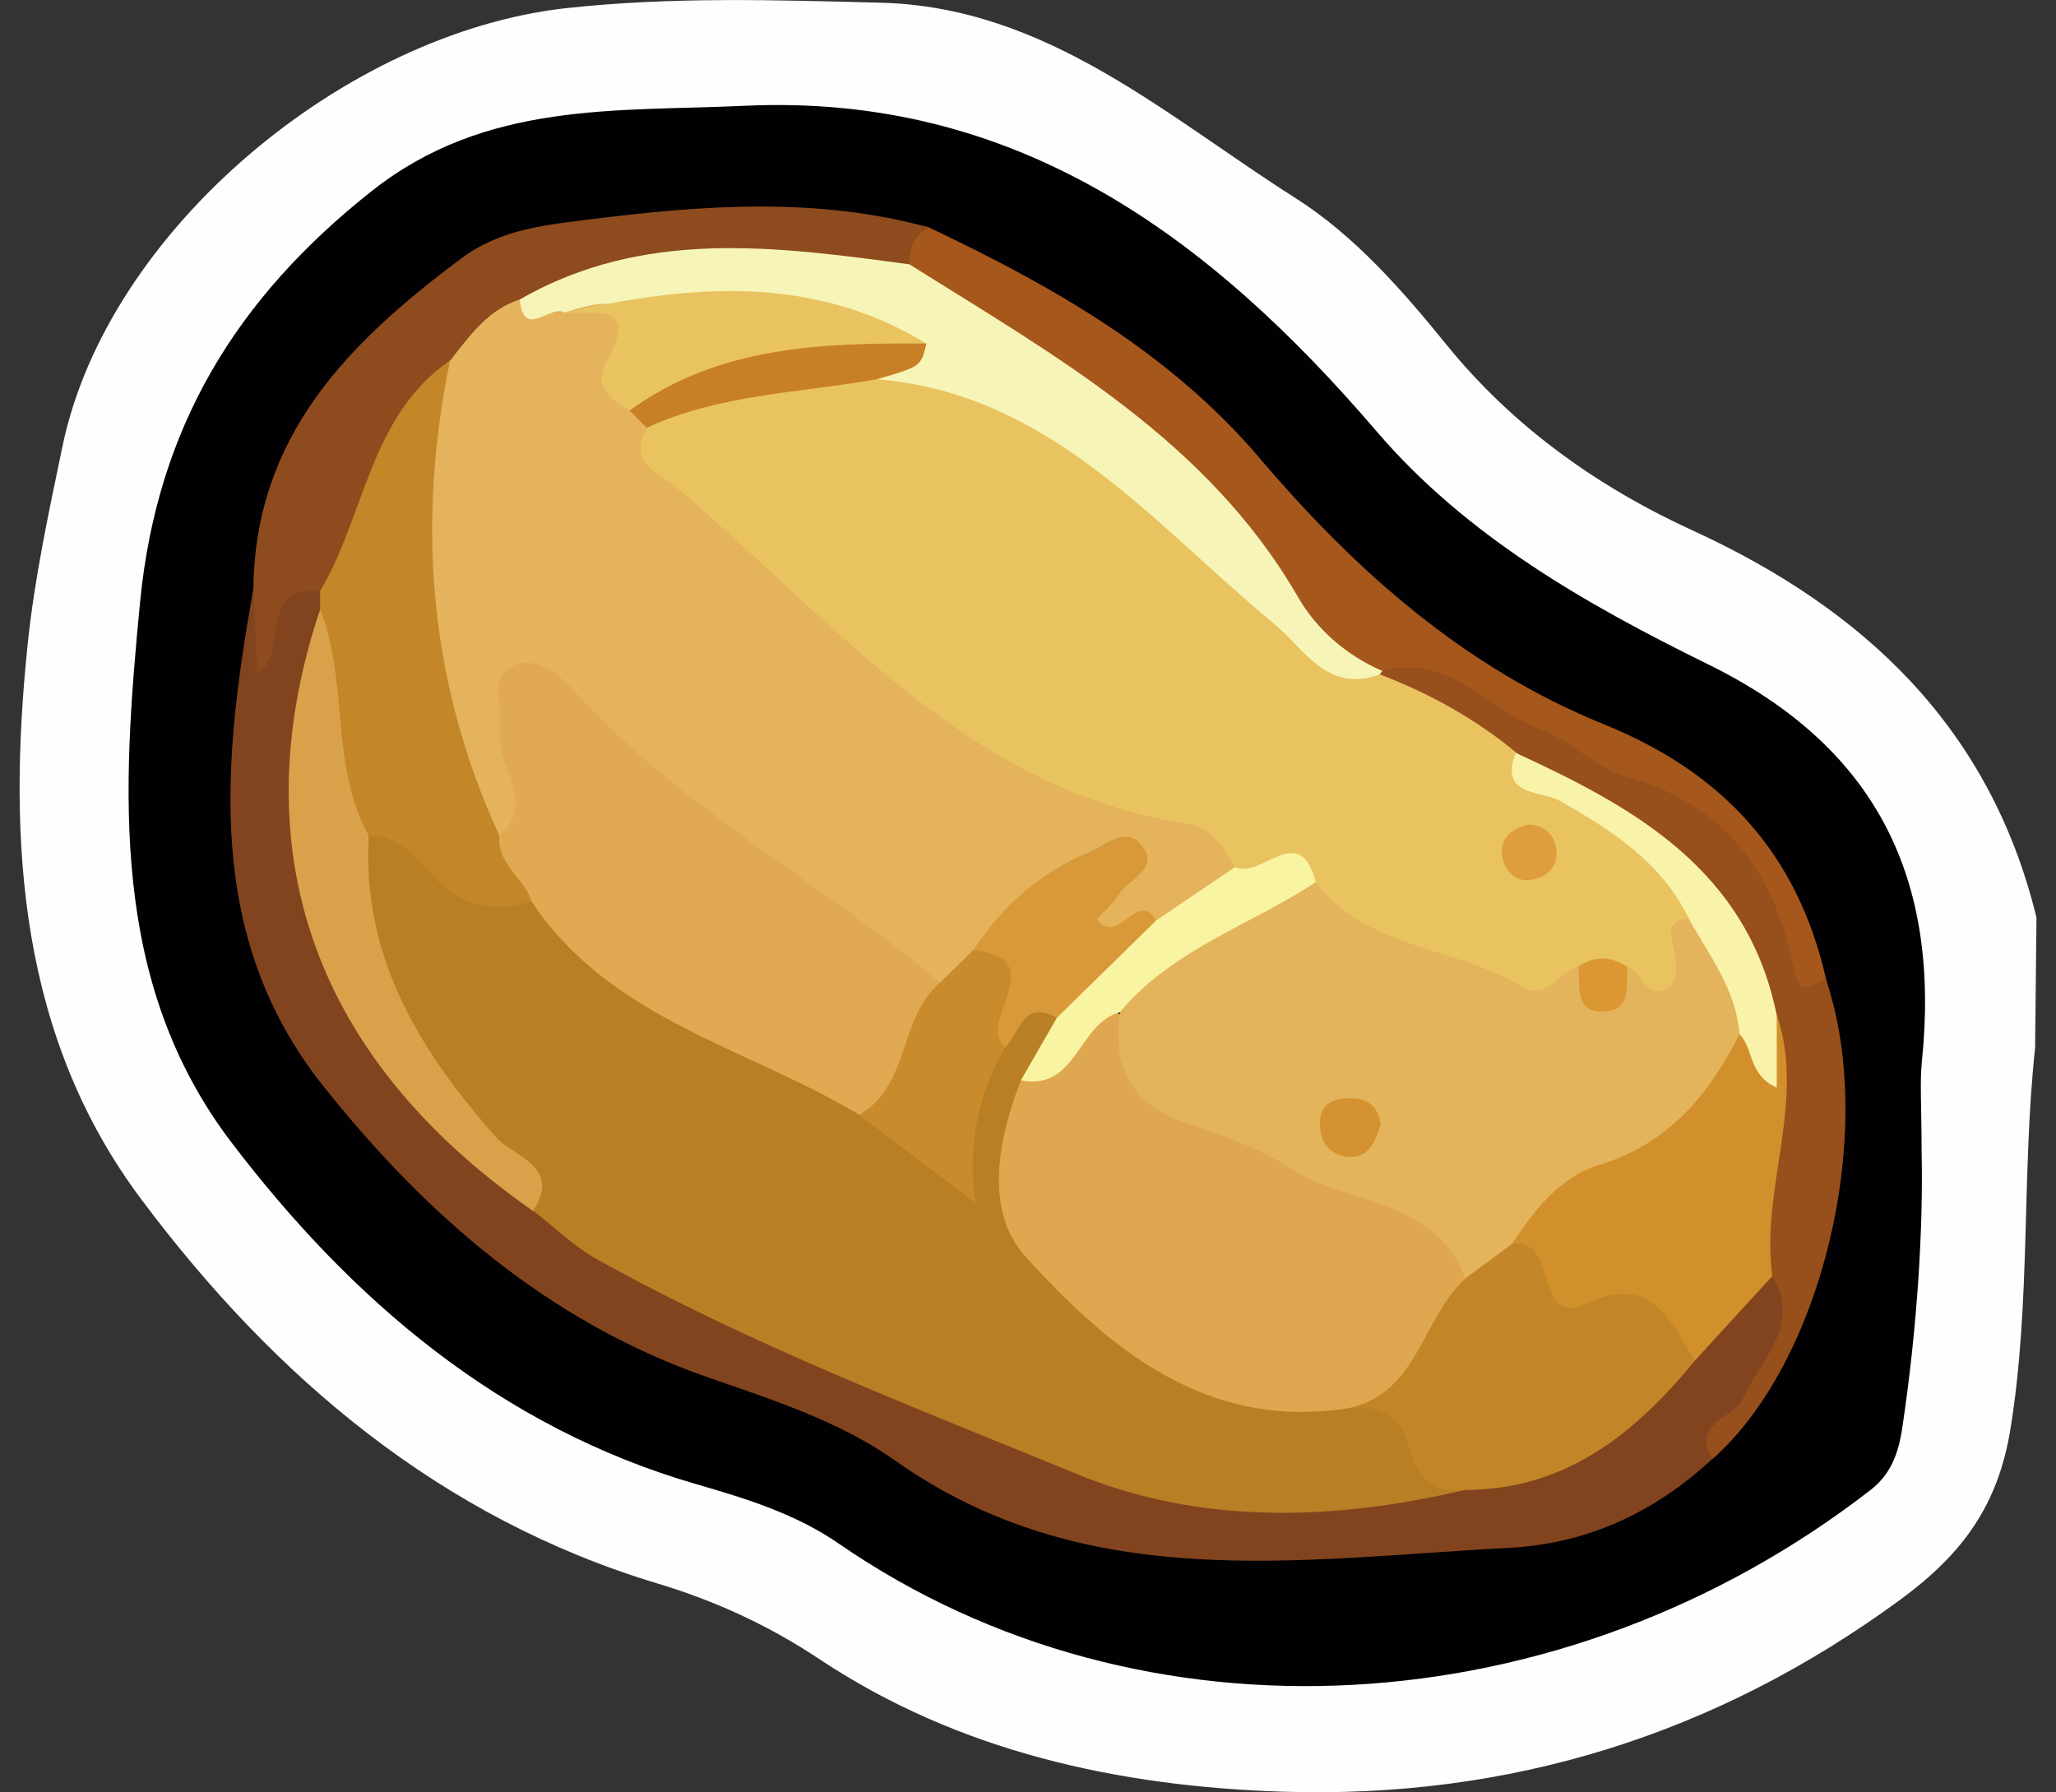 <?xml version="1.0" encoding="utf-8"?>
<!-- Generator: Adobe Illustrator 23.0.2, SVG Export Plug-In . SVG Version: 6.00 Build 0)  -->
<svg version="1.1" id="Camada_1" xmlns="http://www.w3.org/2000/svg" xmlns:xlink="http://www.w3.org/1999/xlink" x="0px" y="0px"
	 viewBox="0 0 90.55 78.94" style="enable-background:new 0 0 90.55 78.94;" xml:space="preserve">
<rect x="0" y="0" width="90.55" height="78.94" fill="#333333" stroke="none"/>
<style type="text/css">
	.st0{fill:#FEFEFE;}
	.st1{fill:#3D3D3D;}
	.st2{fill:#010002;}
	.st3{fill:#82441E;}
	.st4{fill:#A6571C;}
	.st5{fill:#8E4B1E;}
	.st6{fill:#974F1B;}
	.st7{fill:#B97F25;}
	.st8{fill:#C38628;}
	.st9{fill:#C28628;}
	.st10{fill:#D1902B;}
	.st11{fill:#D9A24A;}
	.st12{fill:#F6F5B7;}
	.st13{fill:#E4B35C;}
	.st14{fill:#EAC361;}
	.st15{fill:#F9F3AA;}
	.st16{fill:#DFA74F;}
	.st17{fill:#E1AA52;}
	.st18{fill:#C98B2C;}
	.st19{fill:#D99938;}
	.st20{fill:#F8F4A2;}
	.st21{fill:#E4B45C;}
	.st22{fill:#C88026;}
	.st23{fill:#DD9E3B;}
	.st24{fill:#DA9732;}
	.st25{fill:#D49330;}
</style>
<g>
	<path class="st0" d="M89.63,46.15c-0.6,5.59-0.18,11.22-1.09,16.81c-0.55,3.35-2.11,5.48-4.83,7.48
		c-8.16,5.99-17.27,8.79-27.22,8.47c-7.2-0.23-14.26-1.75-20.42-5.85c-2.23-1.48-4.56-2.55-7.11-3.32
		c-9.58-2.88-16.88-9.1-22.7-16.87C0.86,45.7,0.32,37.11,1.21,28.46c0.3-2.97,0.94-5.91,1.55-8.84C4.74,10.16,15.18,1.44,24.93,0.36
		C29.59-0.15,34.18,0,38.8,0.12c7.3,0.19,12.54,4.98,18.25,8.6c2.61,1.66,4.69,4.04,6.68,6.49c2.9,3.57,6.62,6.23,10.81,8.15
		c7.57,3.47,13.11,8.69,15.15,17.05"/>
	<path class="st1" d="M89.63,46.15c0.02-1.91,0.04-3.83,0.06-5.74"/>
	<path class="st2" d="M84.63,50.71c0.08,3.37-0.19,7.78-0.85,12.17c-0.17,1.15-0.51,2.06-1.42,2.76
		C68.84,76.1,50.35,77.23,36.95,67.99c-1.91-1.32-4.09-1.99-6.27-2.62C22,62.86,15.45,57.22,10.19,50.31
		c-5.35-7.03-4.83-15.43-4.02-23.8C6.92,18.83,10.4,13.13,16.39,8.4c5.02-3.96,10.77-3.48,16.39-3.74
		c11.95-0.56,20.48,5.73,27.85,14.34c3.95,4.62,9.25,7.63,14.6,10.26c7.5,3.68,10.24,9.54,9.41,17.52
		C84.55,47.72,84.63,48.69,84.63,50.71z"/>
	<path class="st3" d="M75.42,64.25c-2.53,2.34-5.46,3.73-8.95,3.92c-9.27,0.48-18.63,2.11-27.07-3.86
		c-2.39-1.69-5.36-2.66-8.17-3.63c-7.07-2.45-12.46-7.16-16.97-12.82C9,41.28,9.8,33.58,11.16,25.92c1.02,1.04,0.25,2.2,0.3,3.3
		c0.19-0.97,0.21-2.02,0.57-2.97c0.46-1.21,1.17-1.8,2.33-0.66c0.16,0.34,0.23,0.7,0.22,1.08c-0.29,3.55-1.14,7-0.75,10.69
		c0.75,7.04,5.36,11.23,10.19,15.41c8,5.31,16.94,8.65,25.87,11.85c4.5,1.61,9.42,0.88,14.16,0.45c4.06-0.51,7.33-2.42,9.88-5.59
		c1.32-1.28,2.27-2.99,4.2-3.56c2.51,1.8,0.21,3.42-0.29,5.03C77.44,62.25,75.74,62.78,75.42,64.25z"/>
	<path class="st4" d="M40.92,10.02c5.42,2.57,10.6,5.5,14.56,10.16c4.23,4.98,9.06,9.25,15.16,11.72c5.26,2.13,8.53,5.71,9.78,11.21
		c0.25,0.98,0.56,2.13-1.13,1.32c-0.76-0.36-1.1-1.29-1.27-2.1c-0.83-3.93-3.42-6.01-7-7.43c-3.53-1.4-6.42-4.2-10.31-4.88
		c-2.21-0.64-3.7-2.31-4.84-4.07c-3.23-4.96-7.72-8.37-12.72-11.28c-1.43-0.83-2.86-1.75-3.51-3.44
		C39.7,10.42,39.8,9.68,40.92,10.02z"/>
	<path class="st5" d="M40.92,10.02c-0.67,0.34-0.89,0.92-0.87,1.62c-1.07,0.84-2.26,0.36-3.4,0.31c-4.36-0.16-8.71-0.24-12.81,1.62
		c-1.49,0.62-2.56,1.77-3.64,2.91c-1.98,1.86-2.86,4.34-3.92,6.74c-0.48,1.08-0.34,2.74-2.18,2.81c-2.8-0.23-1.33,2.65-2.77,3.68
		c-0.06-1.34-0.11-2.57-0.17-3.79c0.07-6.74,4.22-10.86,9.17-14.55c1.76-1.31,3.8-1.47,5.75-1.72C31.03,9.03,36.01,8.67,40.92,10.02
		z"/>
	<path class="st6" d="M60.88,29.55c2.93-0.82,4.65,1.72,6.97,2.56c1.32,0.48,2.4,1.69,3.72,2.07c4.29,1.21,6.51,4.07,7.39,8.28
		c0.26,1.23,0.43,1.19,1.45,0.65c2.28,6.68-0.13,16.86-4.99,21.15c-0.98-1.61,0.95-1.76,1.36-2.69c0.75-1.72,2.58-3.17,1.28-5.37
		c-1.46-2.18-0.87-4.56-0.57-6.87c0.17-1.29,0.52-2.55,0.16-3.84c-1.41-6.04-5.86-9.18-11.09-11.56c-1.72-1.48-4-2.17-5.56-3.89
		C60.96,29.87,60.92,29.71,60.88,29.55z"/>
	<path class="st7" d="M64.51,65.62c-5.76,1.36-11.64,1.54-17.08-0.7c-7.13-2.93-14.37-5.69-21.14-9.46
		c-1.02-0.57-1.88-1.42-2.81-2.14c-0.58-1.82-2.35-2.67-3.4-4.1c-2.68-3.68-5.64-7.28-4.13-12.36c1.45-1.08,2.49-0.05,3.39,0.81
		c1.2,1.15,2.61,1.52,4.17,1.67c4.07,4.34,9.75,6.11,14.66,9.1c1.32,0.94,2.97,1.47,4.01,3.41c-0.33-2.47,0.4-4.33,1.44-6.11
		c0.92-0.78,1.38-2.92,3.2-1.11c0.18,1.35-0.66,2.38-1.13,3.52c-1.16,6.2,3.58,12.16,10.27,12.86c1.18,0.12,2.37,0.01,3.55,0.09
		C62.4,61.25,63,63.93,64.51,65.62z"/>
	<path class="st8" d="M23.4,39.7c-1.61,0.51-3.02,0.27-4.23-1.02c-0.8-0.86-1.55-1.89-2.93-1.87c-2.16-1.34-2.17-3.56-2.19-5.68
		c-0.01-1.43-0.1-2.86,0.05-4.29c0-0.27,0-0.54,0-0.81c1.99-3.34,2.16-7.7,5.73-10.16c0.97,1.17,0.44,2.5,0.36,3.75
		c-0.35,5.62,0.19,11.09,2.41,16.33C22.87,37.2,23.91,38.28,23.4,39.7z"/>
	<path class="st9" d="M64.51,65.62c-1.41,0.16-2.11-0.53-2.45-1.87c-0.33-1.3-1.26-1.9-2.63-1.75c1.38-2.21,2.89-4.31,4.64-6.24
		c0.8-0.72,1.62-1.42,2.77-1.49c1.9,0.61,3.19,2.39,5.58,2.26c1.76-0.1,2.18,1.77,2.23,3.39C72.01,63.14,68.95,65.62,64.51,65.62z"
		/>
	<path class="st10" d="M74.65,59.92c-1.12-1.72-1.86-3.86-4.78-2.51c-2.39,1.11-1.18-2.95-3.27-2.62c-0.33-1.58,0.75-2.62,1.81-3.13
		c3.22-1.56,5.76-3.88,8.17-6.41c0.89,0.29,1.16,0.99,1.15,1.54c0.09,0.78,0.81,0.18,0.37,0.34c-0.12,0.04-0.27-0.31-0.31-0.55
		c-0.11-0.69-0.26-1.39,0.47-1.87c1.29,3.85-0.74,7.65-0.2,11.49C76.92,57.44,75.78,58.68,74.65,59.92z"/>
	<path class="st11" d="M14.1,26.84c1.27,3.2,0.42,6.86,2.14,9.97c-0.3,5.35,2.23,9.46,5.62,13.29c0.75,0.84,2.91,1.27,1.61,3.23
		C12.63,45.78,11.02,36.01,14.1,26.84z"/>
	<path class="st12" d="M22.89,13.19c5.48-3.15,11.32-2.33,17.16-1.55c6.43,4.04,13.12,7.74,17.12,14.66
		c0.81,1.41,2.13,2.57,3.71,3.25c0,0-0.12,0.15-0.12,0.15c-1.79,2.43-3.1,0.18-4.09-0.7c-3.11-2.77-6.31-5.39-9.66-7.85
		c-2.13-1.56-4.13-3.18-6.99-3.06c-0.7,0.03-1.38-0.35-1.62-1.16c0.27-0.94,1.04-1.23,1.88-1.44c0.11-0.03,0.31,0.07,0.35-0.15
		c-0.24-0.01-0.48-0.04-0.72-0.07c-4.83-1.73-9.78-1.5-14.75-0.87C22.57,14.85,22.56,14.85,22.89,13.19z"/>
	<path class="st13" d="M22.89,13.19c0.18,1.82,1.38,0.17,1.98,0.58c2.09-0.73,3.54-0.65,2.89,2.21c-0.14,0.61,0.1,1.15,0.44,1.66
		c0.27,0.4,0.52,0.81,0.75,1.24c5.37,6.55,12,11.56,19.28,15.76c0.96,0.55,2.07,0.53,3.13,0.68c1.64,0.24,3,0.84,3.29,2.73
		c-0.62,1.6-2.06,2.15-3.46,2.77c-1,0.16-2.04,1.16-2.99,0.36c-1.12-0.95,0.62-1.78,0.41-2.85c-2.32,0.6-3.68,2.42-5.28,3.92
		c-0.63,0.57-1.25,1.18-2.15,1.32c-6.4-3.59-12.04-8.23-17.47-13.2c-1.23,1.52-0.42,2.68-0.43,3.8c-0.01,1.06,0.71,2.53-1.28,2.65
		c-3.1-6.73-3.67-13.73-2.18-20.93C20.68,14.8,21.48,13.64,22.89,13.19z"/>
	<path class="st14" d="M54.39,38.18c-0.47-0.86-1.08-1.76-2.03-1.9c-8.71-1.26-14.29-7.42-20.34-12.85c-0.97-0.87-1.92-1.8-3-2.51
		c-0.94-0.61-0.97-1.23-0.52-2.08c2.89-3.05,6.44-2.95,10.14-2.14c7.63,0.65,12.13,6.36,17.45,10.75c1.37,1.13,2.35,3.1,4.68,2.25
		c2.18,0.84,4.21,1.95,6.01,3.45c0.53,1.59,2.18,1.61,3.32,2.33c1.97,1.25,4.15,2.24,4.73,4.83c-0.16,0.68-0.24,1.38-0.33,2.07
		c-0.29,2.32-1.42,2.45-3.06,1.12c-0.66-0.67-1.31-0.49-1.96,0.04c-4.8,1.22-8.38-1.27-11.89-3.94
		C56.94,38.2,55.22,39.18,54.39,38.18z"/>
	<path class="st15" d="M74.38,40.45c-1.22-2.49-3.39-3.88-5.72-5.2c-0.74-0.42-2.67-0.18-1.9-2.09c5.27,2.42,10.2,5.18,11.49,11.55
		c0,1,0,2,0,3.19c-1.26-0.56-1.01-1.72-1.63-2.34C75.21,44.14,74.45,42.45,74.38,40.45z"/>
	<path class="st16" d="M64.54,56.31c-1.91,1.72-2.06,5.01-5.11,5.7c-6.26,1.02-10.57-2.59-14.27-6.67c-1.81-1.99-1.22-5.13-0.2-7.76
		c1.19-0.23,1.46-1.45,2.27-2.08c0.79-0.61,1.57-1.64,2.64-0.35c0.52,1.85,1.71,3.06,3.47,3.82c2.73,1.19,5.43,2.49,8.25,3.46
		C63.5,53.08,64.71,54.13,64.54,56.31z"/>
	<path class="st17" d="M22,36.81c1.71-1.56-0.24-3.13,0.02-4.69c0.17-0.99-0.6-2.37,0.72-2.85c0.89-0.33,1.86,0.41,2.5,1.11
		c4.69,5.19,10.9,8.46,16.17,12.9c-0.52,2.35-0.03,5.32-3.56,5.82c-4.92-2.96-10.98-4.19-14.44-9.4
		C23.09,38.66,21.87,38.06,22,36.81z"/>
	<path class="st18" d="M37.84,49.1c2.24-1.29,1.73-4.27,3.56-5.82c0.49-0.48,0.98-0.96,1.47-1.44c2.21-0.82,2.29,0.7,2.23,2.14
		c-0.03,0.74-1.19,1.16-0.82,2.13c-1.16,2.01-1.68,4.18-1.33,6.87C41.03,51.53,39.44,50.31,37.84,49.1z"/>
	<path class="st19" d="M44.28,46.12c-1.36-1.13,2.17-3.88-1.41-4.27c1.26-1.94,2.93-3.41,5.07-4.31c0.73-0.31,1.61-1.13,2.27-0.39
		c0.98,1.09-0.5,1.54-0.94,2.25c-0.25,0.39-0.62,0.71-0.95,1.08c0.9,1.27,1.78-1.36,2.6,0.07c-0.49,2.42-1.95,3.84-4.37,4.28
		C45.06,43.98,44.92,45.49,44.28,46.12z"/>
	<path class="st20" d="M46.55,44.82c1.46-1.43,2.92-2.86,4.37-4.28c1.16-0.78,2.31-1.57,3.47-2.35c1.12,0.57,2.86-2.11,3.56,0.68
		c-2.21,2.9-5.46,4.22-8.61,5.71c-1.85,0.44-1.9,3.49-4.38,3C45.49,46.66,46.02,45.74,46.55,44.82z"/>
	<path class="st21" d="M49.33,44.57c2.3-2.76,5.73-3.82,8.61-5.71c2.29,2.96,6.16,2.82,9.06,4.57c1.12,0.68,1.65-0.63,2.5-0.87
		c0.72,0.77,1.44,0.81,2.16,0.01c0.66,0.18,0.79,1.39,1.67,1.01c0.61-0.26,0.5-1,0.43-1.57c-0.08-0.64-0.6-1.43,0.61-1.56
		c0.91,1.63,2.1,3.14,2.24,5.1c-1.36,2.68-3.13,4.83-6.19,5.76c-1.72,0.52-2.85,1.99-3.83,3.48c-0.69,0.51-1.37,1.01-2.06,1.52
		c-1.32-3.57-5.15-3.21-7.7-4.86c-1.37-0.89-2.99-1.46-4.56-1.98C49.85,48.65,48.97,47.02,49.33,44.57z"/>
	<path class="st14" d="M27.73,18.08c-0.92-0.49-1.61-1.11-0.98-2.24c1.41-2.55-0.57-1.99-1.87-2.07c5.45-1.22,10.84-1.73,15.92,1.36
		C36.52,16.47,31.9,16.31,27.73,18.08z"/>
	<path class="st22" d="M27.73,18.08c3.93-2.85,8.48-2.98,13.07-2.95c-0.24,1.01-0.24,1.01-2.17,1.57c-3.4,0.61-6.92,0.65-10.14,2.14
		C28.23,18.59,27.98,18.34,27.73,18.08z"/>
	<path class="st23" d="M67.25,36.32c0.68-0.03,1.15,0.38,1.27,0.95c0.17,0.79-0.29,1.34-1.07,1.48c-0.67,0.12-1.13-0.37-1.27-0.94
		C65.99,37.01,66.49,36.54,67.25,36.32z"/>
	<path class="st24" d="M71.67,42.57c-0.07,0.77,0.22,1.85-0.91,1.97c-1.48,0.15-1.13-1.12-1.25-1.97
		C70.23,42.07,70.95,42.12,71.67,42.57z"/>
	<path class="st25" d="M60.81,49.49c-0.25,0.93-0.62,1.54-1.46,1.46c-0.79-0.08-1.21-0.66-1.22-1.44c-0.02-0.92,0.62-1.15,1.39-1.14
		C60.39,48.37,60.71,48.9,60.81,49.49z"/>
</g>
</svg>
